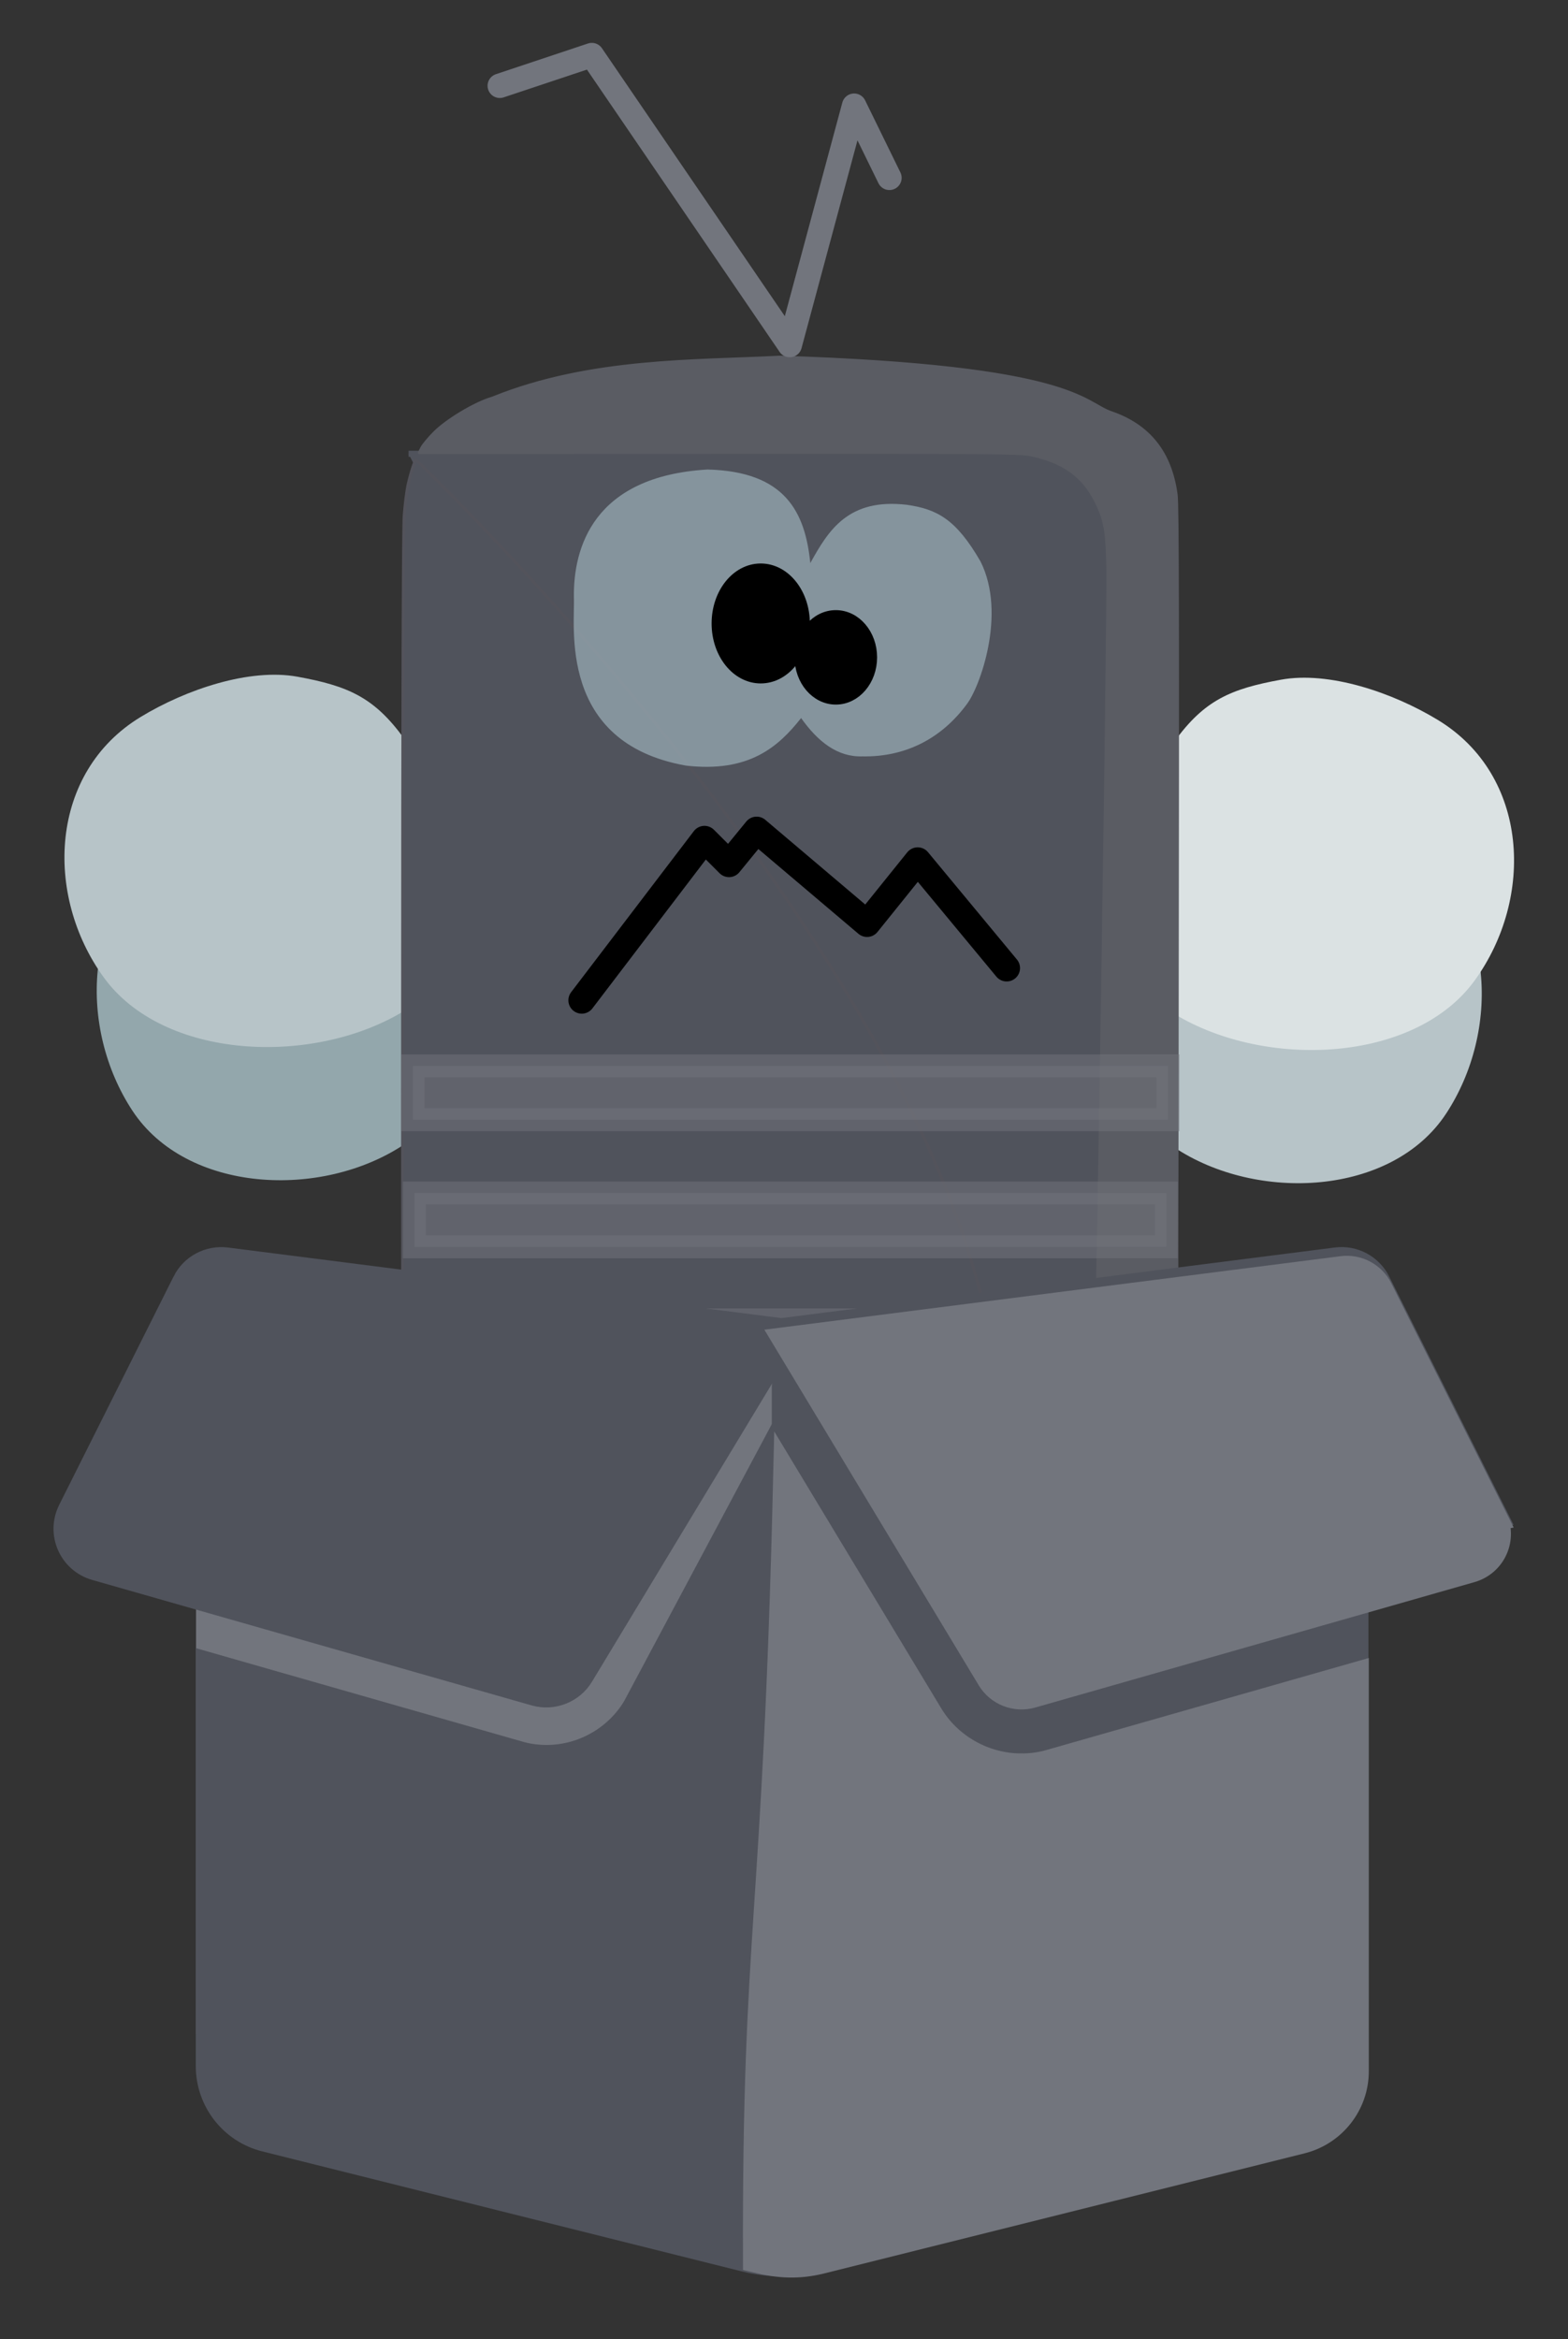 <?xml version="1.0" encoding="UTF-8" standalone="no"?>
<svg
   xmlns:dc="http://purl.org/dc/elements/1.1/"
   xmlns:cc="http://creativecommons.org/ns#"
   xmlns:rdf="http://www.w3.org/1999/02/22-rdf-syntax-ns#"
   xmlns:svg="http://www.w3.org/2000/svg"
   xmlns="http://www.w3.org/2000/svg"
   xmlns:sodipodi="http://sodipodi.sourceforge.net/DTD/sodipodi-0.dtd"
   xmlns:inkscape="http://www.inkscape.org/namespaces/inkscape"
   width="120mm"
   height="179mm"
   viewBox="0 0 120 179"
   version="1.1"
   id="svg918"
   inkscape:version="1.0.2 (394de47547, 2021-03-26)"
   sodipodi:docname="angrybee_drag_drop.svg">
  <rect x="0" y="0" width="120" height="179" fill="#333333" stroke="none"/>
  <defs
     id="defs912" />
  <sodipodi:namedview
     id="base"
     pagecolor="#36383f"
     bordercolor="#666666"
     borderopacity="1.0"
     inkscape:pageopacity="0"
     inkscape:pageshadow="2"
     inkscape:zoom="0.98994949"
     inkscape:cx="329.64008"
     inkscape:cy="384.36565"
     inkscape:document-units="mm"
     inkscape:current-layer="layer1"
     inkscape:document-rotation="0"
     showgrid="false"
     inkscape:window-width="1600"
     inkscape:window-height="863"
     inkscape:window-x="1366"
     inkscape:window-y="0"
     inkscape:window-maximized="1" />
  <g
     inkscape:label="Layer 1"
     inkscape:groupmode="layer"
     id="layer1">
    <path
       sodipodi:nodetypes="cssscc"
       inkscape:connector-curvature="0"
       id="path4530"
       d="m 30.953,87.563 c -6.328,4.24 -16.679,3.736 -20.824,-2.574 -4.145,-6.31 -3.77,-15.685 2.558,-19.925 3.164,-2.12 7.564,-3.748 10.882,-3.08 3.486,0.701 5.312,1.56 7.385,4.715 -0.029,7.532 -0.118,13.536 -3.66e-4,20.865 z"
       style="opacity:1;fill:#93a7ac;stroke:none;stroke-width:0.926;stroke-linejoin:round;stroke-miterlimit:4;stroke-dasharray:none;stroke-opacity:1" />
    <path
       sodipodi:nodetypes="cssscc"
       inkscape:connector-curvature="0"
       id="path4530-3"
       d="M 30.914,77.371 C 23.932,81.612 12.513,81.108 7.94,74.796 3.367,68.484 3.78,59.108 10.762,54.867 c 3.491,-2.121 8.345,-3.748 12.005,-3.081 3.845,0.701 5.86,1.56 8.147,4.716 -0.032,7.534 -0.131,13.539 -4.03e-4,20.869 z"
       style="opacity:1;fill:#b7c4c8;stroke:none;stroke-width:0.972;stroke-linejoin:round;stroke-miterlimit:4;stroke-dasharray:none;stroke-opacity:1" />
    <path
       sodipodi:nodetypes="cssscc"
       inkscape:connector-curvature="0"
       id="path4530-7"
       d="m 89.85,87.791 c 6.328,4.24 16.679,3.736 20.824,-2.574 4.145,-6.31 3.77,-15.685 -2.558,-19.925 -3.164,-2.12 -7.564,-3.748 -10.882,-3.08 -3.486,0.701 -5.312,1.56 -7.385,4.715 0.029,7.532 0.118,13.536 3.65e-4,20.865 z"
       style="opacity:1;fill:#b7c4c8;fill-opacity:1;stroke:none;stroke-width:0.926;stroke-linejoin:round;stroke-miterlimit:4;stroke-dasharray:none;stroke-opacity:1" />
    <path
       sodipodi:nodetypes="cssscc"
       inkscape:connector-curvature="0"
       id="path4530-3-5"
       d="m 89.889,77.599 c 6.982,4.241 18.401,3.737 22.974,-2.575 4.573,-6.312 4.16,-15.688 -2.822,-19.929 -3.491,-2.121 -8.345,-3.748 -12.005,-3.081 -3.845,0.701 -5.86,1.56 -8.147,4.716 0.032,7.534 0.131,13.539 3.95e-4,20.869 z"
       style="opacity:1;fill:#dbe2e3;fill-opacity:1;stroke:none;stroke-width:0.972;stroke-linejoin:round;stroke-miterlimit:4;stroke-dasharray:none;stroke-opacity:1" />
    <path
       style="fill:none;stroke:#50535c;stroke-width:0.878;stroke-linecap:butt;stroke-linejoin:miter;stroke-miterlimit:4;stroke-dasharray:none;stroke-opacity:1"
       d="m 58.193,124.373 c 0.853,0.876 1.581,1.802 1.66,2.988 l -0.332,20.089 4.815,-20.753 c 0.387,-1.22 0.775,-1.705 1.162,-2.158"
       id="path4575"
       inkscape:connector-curvature="0"
       sodipodi:nodetypes="ccccc" />
    <path
       style="fill:#50535c;fill-opacity:1;stroke:#50535c;stroke-width:0.464px;stroke-linecap:butt;stroke-linejoin:miter;stroke-opacity:1"
       d="m 31.268,34.726 h 41.886 c 6.343,-0.569 11.63,0.34 11.423,8.939 l -0.828,54.294 c 0.094,10.684 -2.43,18.894 -7.634,24.723"
       id="path4579"
       inkscape:connector-curvature="0"
       sodipodi:nodetypes="ccccc" />
    <path
       style="fill:#50535c;fill-opacity:1;stroke:#53535b;stroke-width:0.222;stroke-linejoin:round;stroke-miterlimit:4;stroke-dasharray:none;stroke-opacity:1"
       d="m 68.669,125.024 c -0.031,-0.031 -6.37,-0.142 -13.985,-0.146 -8.019,-0.004 -14.365,-1.383 -15.196,-1.45 -4.804,-1.627 -6.902,-3.361 -8.084,-6.976 -0.632,-1.933 -0.6,0.181 -0.595,-39.105 0.003,-23.492 0.047,-36.902 0.124,-37.916 0.066,-0.863 0.198,-1.914 0.295,-2.335 0.227,-0.993 0.52,-1.881 0.619,-1.881 0.065,3.81e-4 44.585,42.616 44.617,74.199 l 0.013,13.197 -2.457,2.042 c -1.395,1.16 -5.321,0.403 -5.352,0.372 z"
       id="path4581"
       inkscape:connector-curvature="0"
       sodipodi:nodetypes="scccccccscss" />
    <path
       style="fill:#5a5c63;fill-opacity:1;stroke:#5a5c63;stroke-width:0.222;stroke-linejoin:round;stroke-miterlimit:4;stroke-dasharray:none;stroke-opacity:1"
       d="m 76.478,122.609 c 0,0 0.274,-0.392 0.609,-0.792 1.571,-1.881 3.515,-5.336 4.494,-7.987 1.218,-3.3 1.946,-6.814 2.289,-11.055 0.153,-1.899 0.981,-55.744 0.911,-59.285 -0.057,-2.902 -0.206,-3.719 -0.944,-5.181 -0.965,-1.912 -2.493,-2.992 -4.962,-3.506 -0.845,-0.176 -2.984,-0.192 -23.855,-0.18 l -22.927,0.014 0.199,-0.386 c 0.11,-0.212 0.549,-0.736 0.976,-1.163 0.88,-0.881 3.007,-2.215 4.451,-2.635 7.457,-3.017 15.587,-2.789 21.962,-3.124 22.57,0.711 23.215,3.513 25.339,4.241 2.918,0.999 4.564,3.072 4.994,6.288 0.109,0.813 0.127,9.978 0.081,39.68 l -0.06,38.623 -0.264,0.939 c -0.411,1.461 -0.687,2.659 -1.559,3.532 -1.234,1.235 -2.438,2.222 -5.336,2.984 -0.726,0.424 -9.179,1.302 -9.179,1.302 z"
       id="path4583"
       inkscape:connector-curvature="0"
       sodipodi:nodetypes="sccssscscscccccscccccs" />
    <path
       style="fill:none;stroke:none;stroke-width:0.878;stroke-linecap:butt;stroke-linejoin:miter;stroke-miterlimit:4;stroke-dasharray:none;stroke-opacity:1"
       d="m 39.832,29.685 c -8.562,2.099 -9.599,5.546 -9.463,12.203 l -0.083,68.733 c -0.434,8.474 3.243,12.41 12.369,13.531 12.243,1.142 24.506,1.829 37.189,0.332 10.025,-1.482 11.138,-7.095 10.708,-13.697 l 0.083,-68.733 C 91.141,35.014 87.514,31.279 78.1,29.27 65.701,26.559 51.599,26.446 39.832,29.685 Z"
       id="path4528"
       inkscape:connector-curvature="0"
       sodipodi:nodetypes="ccccccccc" />
    <path
       sodipodi:nodetypes="cccccccccc"
       inkscape:connector-curvature="0"
       id="path4585"
       d="m 61.309,54.948 c -1.745,2.213 -3.995,4.197 -8.819,3.639 -9.85,-1.751 -8.462,-10.737 -8.57,-12.913 -0.038,-3.686 1.432,-9.231 10.228,-9.744 5.979,0.149 7.472,3.289 7.865,7.161 1.407,-2.546 2.923,-4.981 7.396,-4.461 2.281,0.335 3.753,1.075 5.635,4.344 2.016,4.017 -0.087,9.674 -1.057,10.918 -2.001,2.715 -4.803,4.049 -7.983,3.991 -1.912,0.062 -3.408,-1.124 -4.696,-2.935 z"
       style="fill:#d4f5ff;fill-opacity:0.4;stroke:none;stroke-width:0.465px;stroke-linecap:butt;stroke-linejoin:miter;stroke-opacity:1" />
    <ellipse
       ry="4"
       rx="3.17"
       cy="47.71"
       cx="58.219"
       id="path4587"
       style="fill:#000000;fill-opacity:1;stroke:#000000;stroke-width:1.179;stroke-linejoin:round;stroke-miterlimit:4;stroke-dasharray:none;stroke-opacity:1" />
    <ellipse
       ry="3.135"
       rx="2.678"
       cy="50.304"
       cx="63.967"
       id="path4587-3"
       style="fill:#000000;fill-opacity:1;stroke:#000000;stroke-width:0.959;stroke-linejoin:round;stroke-miterlimit:4;stroke-dasharray:none;stroke-opacity:1" />
    <path
       style="fill:none;stroke:#72757d;stroke-width:1.871;stroke-linecap:round;stroke-linejoin:round;stroke-miterlimit:4;stroke-dasharray:none;stroke-opacity:1"
       d="M 38.25,6.564 45.293,4.216 60.437,26.404 65.368,8.09 68.068,13.608"
       id="path4611"
       inkscape:connector-curvature="0" />
    <path
       style="fill:none;stroke:#000000;stroke-width:2.047;stroke-linecap:round;stroke-linejoin:round;stroke-miterlimit:4;stroke-dasharray:none;stroke-opacity:1"
       d="m 77.04,74.083 -6.809,-8.218 -3.874,4.813 -8.452,-7.161 -2.113,2.583 -1.878,-1.878 -9.392,12.326"
       id="path4613"
       inkscape:connector-curvature="0" />
    <rect
       style="opacity:0.5;fill:#72757d;fill-opacity:1;stroke:#72757d;stroke-width:1.755;stroke-linecap:round;stroke-linejoin:miter;stroke-miterlimit:4;stroke-dasharray:none;stroke-opacity:1"
       id="rect4615-5"
       width="57.54"
       height="4.119"
       x="31.717"
       y="91.293" />
    <rect
       style="opacity:0.5;fill:#72757d;fill-opacity:1;stroke:#72757d;stroke-width:1.758;stroke-linecap:round;stroke-linejoin:miter;stroke-miterlimit:4;stroke-dasharray:none;stroke-opacity:1"
       id="rect4615-5-6"
       width="57.786"
       height="4.116"
       x="31.6"
       y="81.567" />
    <rect
       style="opacity:0.5;fill:#72757d;fill-opacity:1;stroke:#72757d;stroke-width:1.755;stroke-linecap:round;stroke-linejoin:miter;stroke-miterlimit:4;stroke-dasharray:none;stroke-opacity:1"
       id="rect4615-5-2"
       width="57.54"
       height="4.119"
       x="31.648"
       y="101.007" />
    <rect
       style="opacity:0.5;fill:#72757d;fill-opacity:1;stroke:#72757d;stroke-width:1.752;stroke-linecap:round;stroke-linejoin:miter;stroke-miterlimit:4;stroke-dasharray:none;stroke-opacity:1"
       id="rect4615-5-2-9"
       width="57.495"
       height="4.111"
       x="31.721"
       y="110.641" />
    <path
       style="opacity:0.5;fill:#72757d;fill-opacity:1;stroke:#72757d;stroke-width:0.401;stroke-linecap:round;stroke-linejoin:miter;stroke-miterlimit:4;stroke-dasharray:none;stroke-opacity:1"
       d="m 66.168,125.203 c -8.035,-0.219 -20.334,-1.04 -23.7,-1.581 -3.356,-0.54 -6.287,-1.557 -8.122,-2.82 l -0.682,-0.469 h 27.16 27.284 c -2.054,2.493 -4.784,3.463 -6.827,3.952 -3.613,0.222 -10.982,1.031 -15.113,0.918 z"
       id="path4694"
       inkscape:connector-curvature="0"
       sodipodi:nodetypes="ccsccccc" />
    <path
       style="fill:#50535c;fill-opacity:1;stroke:#50535c;stroke-width:0.731;stroke-linecap:round;stroke-linejoin:round;stroke-miterlimit:4;stroke-dasharray:none;stroke-opacity:1"
       d="m 60.289,134.418 c 0.08,-6.653 0.059,-7.647 -0.171,-8.197 -0.144,-0.344 -0.262,-0.654 -0.262,-0.689 0,-0.035 0.979,-0.063 2.176,-0.063 2.006,0 2.167,0.023 2.06,0.291 -0.064,0.16 -0.736,2.943 -1.494,6.184 -0.758,3.242 -1.608,6.828 -1.889,7.969 l -0.512,2.075 z"
       id="path4708"
       inkscape:connector-curvature="0" />
    <rect
       style="opacity:1;fill:#50535c;fill-opacity:1;stroke:none;stroke-width:1.567;stroke-linecap:round;stroke-linejoin:miter;stroke-miterlimit:4;stroke-dasharray:none;stroke-dashoffset:0;stroke-opacity:1"
       id="rect1987"
       width="45.633"
       height="52.991"
       x="59.094"
       y="102.285" />
    <rect
       style="opacity:1;fill:#72757d;fill-opacity:1;stroke:none;stroke-width:1.545;stroke-linecap:round;stroke-linejoin:miter;stroke-miterlimit:4;stroke-dasharray:none;stroke-dashoffset:0;stroke-opacity:1"
       id="rect1989"
       width="44.062"
       height="53.368"
       x="15.003"
       y="102.285" />
    <path
       d="m 77.769,134.816 c -2.873,0 -5.576,-1.53 -7.038,-3.978 L 60.398,109.248 48.887,130.839 c -1.479,2.465 -4.182,3.995 -7.055,3.995 -0.765,0 -1.53,-0.102 -2.261,-0.323 L 16.283,127.847 v 30.259 c 0,2.499 1.7,4.675 4.114,5.27 l 36.752,9.197 c 1.734,0.425 3.553,0.425 5.27,0 L 99.205,163.375 c 2.414,-0.612 4.114,-2.788 4.114,-5.27 V 127.847 l -23.289,6.647 c -0.731,0.221 -1.496,0.323 -2.261,0.323 z m 36.14,-19.073 -8.755,-17.475 c -0.527,-1.054 -1.666,-1.666 -2.839,-1.513 l -42.515,5.423 15.588,25.856 c 0.646,1.071 1.938,1.581 3.145,1.241 l 33.641,-9.605 c 1.683,-0.493 2.499,-2.363 1.734,-3.927 z M 14.447,98.268 5.692,115.743 c -0.782,1.564 0.051,3.434 1.717,3.91 l 33.641,9.605 c 1.207,0.34 2.499,-0.17 3.145,-1.241 L 59.801,102.178 17.269,96.755 c -1.173,-0.136 -2.295,0.459 -2.822,1.513 z"
       id="path1795"
       style="fill:#50535c;fill-opacity:1;stroke:#50535c;stroke-width:2.601;stroke-miterlimit:4;stroke-dasharray:none;stroke-opacity:1"
       sodipodi:nodetypes="scccsccsccccsccscccccccccccccccc" />
    <path
       d="m 78.171,135.218 c -2.873,0 -5.576,-1.53 -7.038,-3.978 L 60.203,113.119 c -0.8,34.165 -2.383,34.258 -2.308,59.777 1.734,0.425 3.209,0.502 4.926,0.077 l 36.786,-9.197 c 2.414,-0.612 4.114,-2.788 4.114,-5.27 V 128.249 l -23.289,6.647 c -0.731,0.221 -1.496,0.323 -2.261,0.323 z m 36.14,-19.073 -8.755,-17.475 c -0.527,-1.054 -1.666,-1.666 -2.839,-1.513 l -42.515,5.423 15.588,25.856 c 0.646,1.071 1.938,1.581 3.145,1.241 l 33.641,-9.605 c 1.683,-0.493 2.499,-2.363 1.734,-3.927 z"
       id="path1894"
       style="fill:#72757d;fill-opacity:1;stroke:#72757d;stroke-width:2.069;stroke-miterlimit:4;stroke-dasharray:none;stroke-opacity:1"
       sodipodi:nodetypes="scccccsccscccccccc" />
  </g>
</svg>
